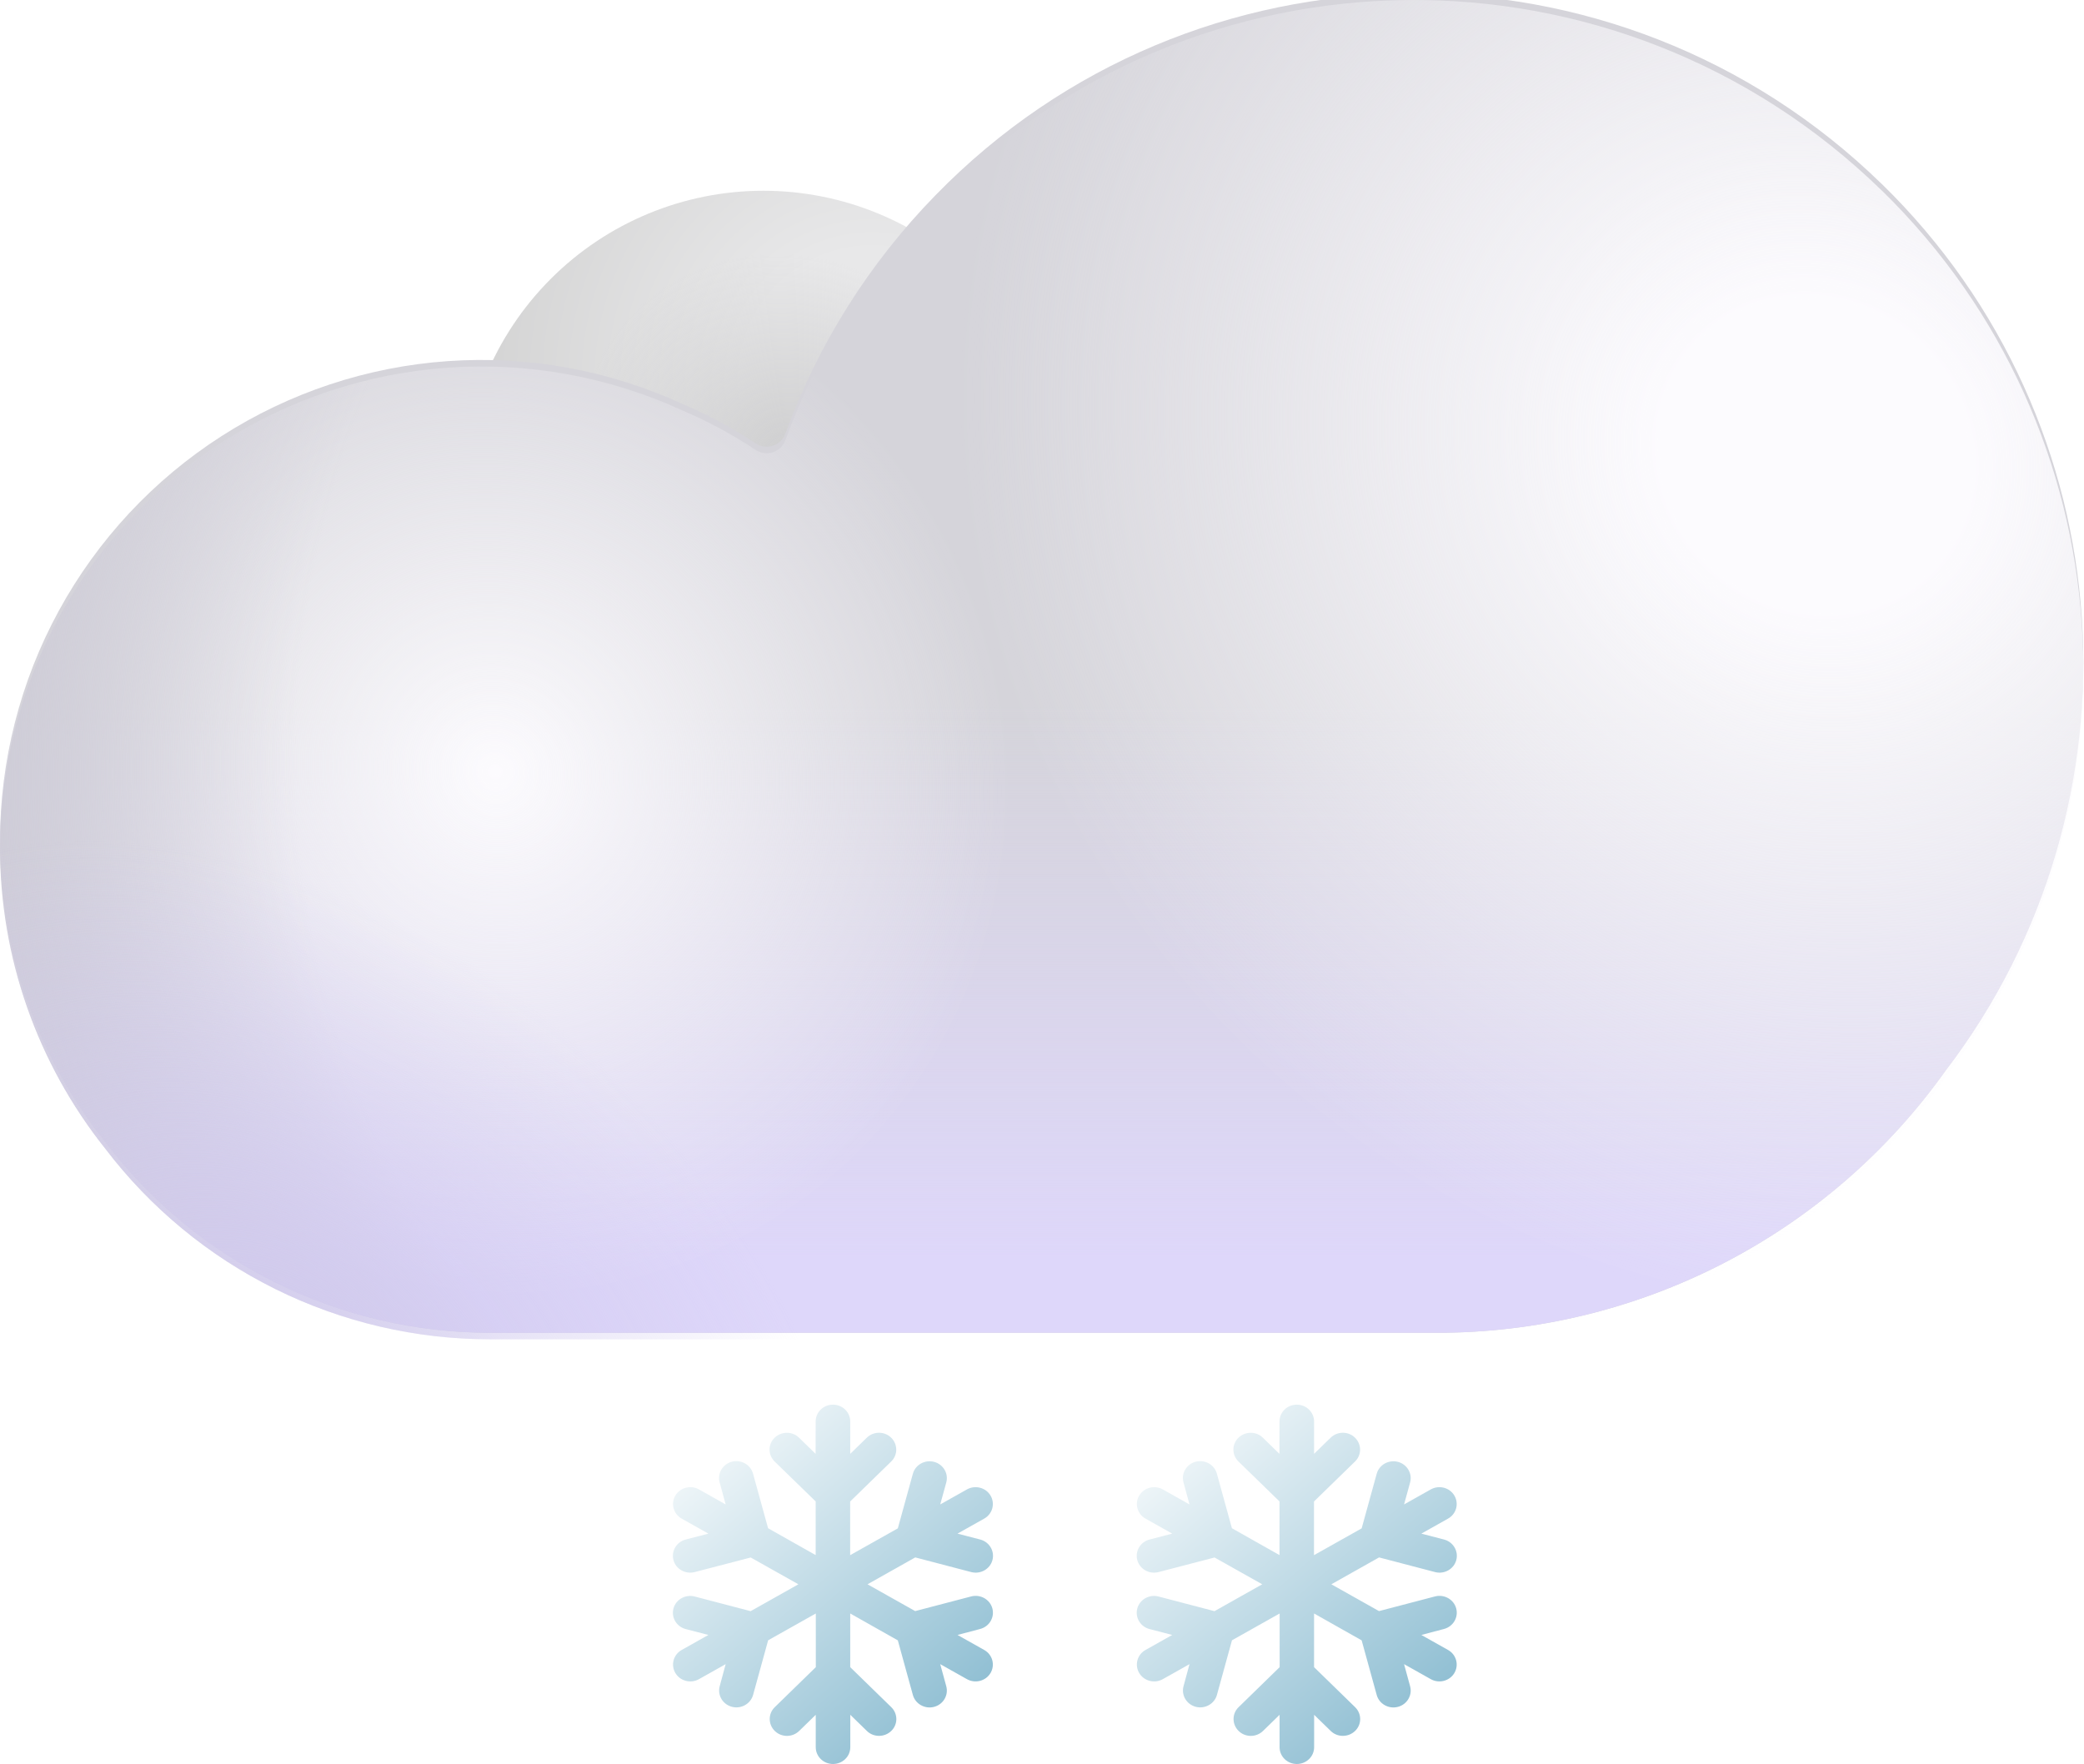 <svg width="319" height="270" viewBox="0 0 319 270" fill="none" xmlns="http://www.w3.org/2000/svg">
<path d="M116.852 121.221C129.056 121.221 140.759 116.374 149.388 107.745C158.017 99.116 162.865 87.412 162.865 75.209C162.865 63.006 158.017 51.303 149.388 42.674C140.759 34.045 129.056 29.197 116.852 29.197C104.649 29.197 92.946 34.045 84.317 42.674C75.688 51.303 70.84 63.006 70.84 75.209C70.84 87.412 75.688 99.116 84.317 107.745C92.946 116.374 104.649 121.221 116.852 121.221Z" fill="url(#paint0_radial_32_116)"/>
<path d="M116.852 121.221C129.056 121.221 140.759 116.374 149.388 107.745C158.017 99.116 162.865 87.412 162.865 75.209C162.865 63.006 158.017 51.303 149.388 42.674C140.759 34.045 129.056 29.197 116.852 29.197C104.649 29.197 92.946 34.045 84.317 42.674C75.688 51.303 70.84 63.006 70.84 75.209C70.84 87.412 75.688 99.116 84.317 107.745C92.946 116.374 104.649 121.221 116.852 121.221Z" fill="url(#paint1_radial_32_116)"/>
<g filter="url(#filter0_i_32_116)">
<path d="M288.032 29.151C247.52 -10.335 182.705 -9.651 143.219 30.86C133.043 41.267 125.2 53.722 120.212 67.396C120.051 67.826 119.795 68.213 119.462 68.53C119.13 68.847 118.731 69.085 118.294 69.226C117.858 69.367 117.395 69.408 116.94 69.346C116.485 69.283 116.051 69.119 115.668 68.865C112.115 66.499 108.348 64.47 104.416 62.806C93.188 57.655 80.846 55.409 68.523 56.275C56.201 57.141 44.294 61.091 33.897 67.761C23.5 74.432 14.946 83.609 9.023 94.449C3.1 105.289 -0.003 117.445 1.67581e-06 129.797C0.003 146.507 5.677 162.721 16.093 175.787C23.007 184.877 31.93 192.244 42.165 197.312C52.4 202.38 63.668 205.011 75.089 205H219.902C235.157 205.013 250.194 201.373 263.755 194.384C277.316 187.396 289.007 177.262 297.849 164.83C328.884 124.205 325.582 65.779 288.032 29.14" fill="#D5D4DA"/>
<path d="M288.032 29.151C247.52 -10.335 182.705 -9.651 143.219 30.86C133.043 41.267 125.2 53.722 120.212 67.396C120.051 67.826 119.795 68.213 119.462 68.53C119.13 68.847 118.731 69.085 118.294 69.226C117.858 69.367 117.395 69.408 116.94 69.346C116.485 69.283 116.051 69.119 115.668 68.865C112.115 66.499 108.348 64.47 104.416 62.806C93.188 57.655 80.846 55.409 68.523 56.275C56.201 57.141 44.294 61.091 33.897 67.761C23.5 74.432 14.946 83.609 9.023 94.449C3.1 105.289 -0.003 117.445 1.67581e-06 129.797C0.003 146.507 5.677 162.721 16.093 175.787C23.007 184.877 31.93 192.244 42.165 197.312C52.4 202.38 63.668 205.011 75.089 205H219.902C235.157 205.013 250.194 201.373 263.755 194.384C277.316 187.396 289.007 177.262 297.849 164.83C328.884 124.205 325.582 65.779 288.032 29.14" fill="url(#paint2_linear_32_116)"/>
</g>
<path d="M288.032 29.151C247.52 -10.335 182.705 -9.651 143.219 30.86C133.043 41.267 125.2 53.722 120.212 67.396C120.051 67.826 119.795 68.213 119.462 68.53C119.13 68.847 118.731 69.085 118.294 69.226C117.858 69.367 117.395 69.408 116.94 69.346C116.485 69.283 116.051 69.119 115.668 68.865C112.115 66.499 108.348 64.47 104.416 62.806C93.188 57.655 80.846 55.409 68.523 56.275C56.201 57.141 44.294 61.091 33.897 67.761C23.5 74.432 14.946 83.609 9.023 94.449C3.1 105.289 -0.003 117.445 1.67581e-06 129.797C0.003 146.507 5.677 162.721 16.093 175.787C23.007 184.877 31.93 192.244 42.165 197.312C52.4 202.38 63.668 205.011 75.089 205H219.902C235.157 205.013 250.194 201.373 263.755 194.384C277.316 187.396 289.007 177.262 297.849 164.83C328.884 124.205 325.582 65.779 288.032 29.14" fill="url(#paint3_radial_32_116)"/>
<path d="M288.032 29.151C247.52 -10.335 182.705 -9.651 143.219 30.86C133.043 41.267 125.2 53.722 120.212 67.396C120.051 67.826 119.795 68.213 119.462 68.53C119.13 68.847 118.731 69.085 118.294 69.226C117.858 69.367 117.395 69.408 116.94 69.346C116.485 69.283 116.051 69.119 115.668 68.865C112.115 66.499 108.348 64.47 104.416 62.806C93.188 57.655 80.846 55.409 68.523 56.275C56.201 57.141 44.294 61.091 33.897 67.761C23.5 74.432 14.946 83.609 9.023 94.449C3.1 105.289 -0.003 117.445 1.67581e-06 129.797C0.003 146.507 5.677 162.721 16.093 175.787C23.007 184.877 31.93 192.244 42.165 197.312C52.4 202.38 63.668 205.011 75.089 205H219.902C235.157 205.013 250.194 201.373 263.755 194.384C277.316 187.396 289.007 177.262 297.849 164.83C328.884 124.205 325.582 65.779 288.032 29.14" fill="url(#paint4_radial_32_116)"/>
<path d="M288.032 29.151C247.52 -10.335 182.705 -9.651 143.219 30.86C133.043 41.267 125.2 53.722 120.212 67.396C120.051 67.826 119.795 68.213 119.462 68.53C119.13 68.847 118.731 69.085 118.294 69.226C117.858 69.367 117.395 69.408 116.94 69.346C116.485 69.283 116.051 69.119 115.668 68.865C112.115 66.499 108.348 64.47 104.416 62.806C93.188 57.655 80.846 55.409 68.523 56.275C56.201 57.141 44.294 61.091 33.897 67.761C23.5 74.432 14.946 83.609 9.023 94.449C3.1 105.289 -0.003 117.445 1.67581e-06 129.797C0.003 146.507 5.677 162.721 16.093 175.787C23.007 184.877 31.93 192.244 42.165 197.312C52.4 202.38 63.668 205.011 75.089 205H219.902C235.157 205.013 250.194 201.373 263.755 194.384C277.316 187.396 289.007 177.262 297.849 164.83C328.884 124.205 325.582 65.779 288.032 29.14" fill="url(#paint5_radial_32_116)"/>
<path d="M288.032 29.151C247.52 -10.335 182.705 -9.651 143.219 30.86C133.043 41.267 125.2 53.722 120.212 67.396C120.051 67.826 119.795 68.213 119.462 68.53C119.13 68.847 118.731 69.085 118.294 69.226C117.858 69.367 117.395 69.408 116.94 69.346C116.485 69.283 116.051 69.119 115.668 68.865C112.115 66.499 108.348 64.47 104.416 62.806C93.188 57.655 80.846 55.409 68.523 56.275C56.201 57.141 44.294 61.091 33.897 67.761C23.5 74.432 14.946 83.609 9.023 94.449C3.1 105.289 -0.003 117.445 1.67581e-06 129.797C0.003 146.507 5.677 162.721 16.093 175.787C23.007 184.877 31.93 192.244 42.165 197.312C52.4 202.38 63.668 205.011 75.089 205H219.902C235.157 205.013 250.194 201.373 263.755 194.384C277.316 187.396 289.007 177.262 297.849 164.83C328.884 124.205 325.582 65.779 288.032 29.14" fill="url(#paint6_radial_32_116)"/>
<path d="M127.5 215C128.966 215 130.145 216.149 130.145 217.578V222.529L132.68 220.059C133.716 219.049 135.391 219.049 136.416 220.059C137.441 221.068 137.452 222.701 136.416 223.699L130.134 229.821V238.037L137.43 233.935L139.733 225.579C140.108 224.204 141.562 223.388 142.973 223.753C144.384 224.118 145.221 225.536 144.846 226.911L143.921 230.272L148.009 227.974C149.277 227.265 150.897 227.684 151.624 228.919C152.351 230.154 151.922 231.733 150.654 232.442L146.566 234.74L150.037 235.642C151.448 236.008 152.285 237.425 151.911 238.8C151.536 240.175 150.081 240.991 148.671 240.626L140.097 238.381L132.79 242.495L140.086 246.597L148.66 244.353C150.07 243.988 151.525 244.804 151.9 246.178C152.274 247.553 151.437 248.971 150.026 249.336L146.566 250.249L150.654 252.547C151.922 253.256 152.351 254.835 151.624 256.07C150.897 257.305 149.277 257.724 148.009 257.015L143.921 254.717L144.846 258.1C145.221 259.475 144.384 260.892 142.973 261.258C141.562 261.623 140.108 260.806 139.733 259.432L137.43 251.076L130.145 246.963V255.179L136.427 261.301C137.463 262.31 137.463 263.943 136.427 264.941C135.391 265.94 133.716 265.951 132.691 264.941L130.156 262.471V267.422C130.156 268.851 128.977 270 127.511 270C126.045 270 124.866 268.851 124.866 267.422V262.471L122.331 264.941C121.295 265.951 119.62 265.951 118.595 264.941C117.57 263.932 117.559 262.299 118.595 261.301L124.877 255.179V246.963L117.581 251.065L115.278 259.421C114.903 260.796 113.449 261.612 112.038 261.247C110.627 260.882 109.79 259.464 110.165 258.089L111.079 254.717L106.991 257.015C105.723 257.724 104.103 257.305 103.376 256.07C102.649 254.835 103.078 253.256 104.346 252.547L108.434 250.249L104.963 249.347C103.552 248.982 102.715 247.564 103.089 246.189C103.464 244.814 104.919 243.998 106.329 244.363L114.903 246.608L122.21 242.495L114.914 238.392L106.329 240.626C104.919 240.991 103.464 240.175 103.089 238.8C102.715 237.425 103.552 236.008 104.963 235.642L108.434 234.74L104.346 232.442C103.078 231.733 102.649 230.154 103.376 228.919C104.103 227.684 105.723 227.265 106.991 227.974L111.079 230.272L110.154 226.889C109.779 225.515 110.616 224.097 112.027 223.732C113.438 223.367 114.892 224.183 115.267 225.558L117.57 233.913L124.855 238.027V229.811L118.573 223.699C117.537 222.69 117.537 221.057 118.573 220.059C119.609 219.06 121.284 219.049 122.309 220.059L124.844 222.529L124.855 217.578C124.855 216.149 126.034 215 127.5 215Z" fill="url(#paint7_linear_32_116)"/>
<path d="M198.5 215C199.966 215 201.145 216.149 201.145 217.578V222.529L203.68 220.059C204.716 219.049 206.391 219.049 207.416 220.059C208.441 221.068 208.452 222.701 207.416 223.699L201.134 229.821V238.037L208.43 233.935L210.733 225.579C211.108 224.204 212.562 223.388 213.973 223.753C215.384 224.118 216.221 225.536 215.846 226.911L214.921 230.272L219.009 227.974C220.277 227.265 221.897 227.684 222.624 228.919C223.351 230.154 222.922 231.733 221.654 232.442L217.566 234.74L221.037 235.642C222.448 236.008 223.285 237.425 222.911 238.8C222.536 240.175 221.081 240.991 219.671 240.626L211.097 238.381L203.79 242.495L211.086 246.597L219.66 244.353C221.07 243.988 222.525 244.804 222.9 246.178C223.274 247.553 222.437 248.971 221.026 249.336L217.566 250.249L221.654 252.547C222.922 253.256 223.351 254.835 222.624 256.07C221.897 257.305 220.277 257.724 219.009 257.015L214.921 254.717L215.846 258.1C216.221 259.475 215.384 260.892 213.973 261.258C212.562 261.623 211.108 260.806 210.733 259.432L208.43 251.076L201.145 246.963V255.179L207.427 261.301C208.463 262.31 208.463 263.943 207.427 264.941C206.391 265.94 204.716 265.951 203.691 264.941L201.156 262.471V267.422C201.156 268.851 199.977 270 198.511 270C197.045 270 195.866 268.851 195.866 267.422V262.471L193.331 264.941C192.295 265.951 190.62 265.951 189.595 264.941C188.57 263.932 188.559 262.299 189.595 261.301L195.877 255.179V246.963L188.581 251.065L186.278 259.421C185.903 260.796 184.449 261.612 183.038 261.247C181.627 260.882 180.79 259.464 181.165 258.089L182.079 254.717L177.991 257.015C176.723 257.724 175.103 257.305 174.376 256.07C173.649 254.835 174.078 253.256 175.346 252.547L179.434 250.249L175.963 249.347C174.552 248.982 173.715 247.564 174.089 246.189C174.464 244.814 175.919 243.998 177.329 244.363L185.903 246.608L193.21 242.495L185.914 238.392L177.329 240.626C175.919 240.991 174.464 240.175 174.089 238.8C173.715 237.425 174.552 236.008 175.963 235.642L179.434 234.74L175.346 232.442C174.078 231.733 173.649 230.154 174.376 228.919C175.103 227.684 176.723 227.265 177.991 227.974L182.079 230.272L181.154 226.889C180.779 225.515 181.616 224.097 183.027 223.732C184.438 223.367 185.892 224.183 186.267 225.558L188.57 233.913L195.855 238.027V229.811L189.573 223.699C188.537 222.69 188.537 221.057 189.573 220.059C190.609 219.06 192.284 219.049 193.309 220.059L195.844 222.529L195.855 217.578C195.855 216.149 197.034 215 198.5 215Z" fill="url(#paint8_linear_32_116)"/>
<defs>
<filter id="filter0_i_32_116" x="0" y="-1" width="318.895" height="206" filterUnits="userSpaceOnUse" color-interpolation-filters="sRGB">
<feFlood flood-opacity="0" result="BackgroundImageFix"/>
<feBlend mode="normal" in="SourceGraphic" in2="BackgroundImageFix" result="shape"/>
<feColorMatrix in="SourceAlpha" type="matrix" values="0 0 0 0 0 0 0 0 0 0 0 0 0 0 0 0 0 0 127 0" result="hardAlpha"/>
<feOffset dy="-1"/>
<feGaussianBlur stdDeviation="1"/>
<feComposite in2="hardAlpha" operator="arithmetic" k2="-1" k3="1"/>
<feColorMatrix type="matrix" values="0 0 0 0 0.816 0 0 0 0 0.784 0 0 0 0 0.957 0 0 0 1 0"/>
<feBlend mode="normal" in2="shape" result="effect1_innerShadow_32_116"/>
</filter>
<radialGradient id="paint0_radial_32_116" cx="0" cy="0" r="1" gradientUnits="userSpaceOnUse" gradientTransform="translate(133.442 58.142) rotate(-172.463) scale(63.147)">
<stop offset="0.309" stop-color="#E8E8E9"/>
<stop offset="1" stop-color="#D2D2D2"/>
</radialGradient>
<radialGradient id="paint1_radial_32_116" cx="0" cy="0" r="1" gradientUnits="userSpaceOnUse" gradientTransform="translate(121.773 71.314) rotate(-141.242) scale(34.28 31.409)">
<stop stop-color="#CDCDCE"/>
<stop offset="1" stop-color="#CDCDCE" stop-opacity="0"/>
</radialGradient>
<linearGradient id="paint2_linear_32_116" x1="192.021" y1="193.975" x2="192.021" y2="108.409" gradientUnits="userSpaceOnUse">
<stop stop-color="#DED7FA"/>
<stop offset="1" stop-color="#DED7FA" stop-opacity="0"/>
</linearGradient>
<radialGradient id="paint3_radial_32_116" cx="0" cy="0" r="1" gradientUnits="userSpaceOnUse" gradientTransform="translate(277.591 68.924) rotate(136.5) scale(127.036 136.271)">
<stop offset="0.179" stop-color="#FCFBFE"/>
<stop offset="1" stop-color="#FCFBFE" stop-opacity="0"/>
</radialGradient>
<radialGradient id="paint4_radial_32_116" cx="0" cy="0" r="1" gradientUnits="userSpaceOnUse" gradientTransform="translate(75.829 117.621) rotate(144.444) scale(77.935 81.664)">
<stop stop-color="#FCFBFE"/>
<stop offset="1" stop-color="#FCFBFE" stop-opacity="0"/>
</radialGradient>
<radialGradient id="paint5_radial_32_116" cx="0" cy="0" r="1" gradientUnits="userSpaceOnUse" gradientTransform="translate(264.376 96.416) rotate(166.654) scale(271.719 213.987)">
<stop offset="0.815" stop-color="#CECCD7" stop-opacity="0"/>
<stop offset="1" stop-color="#CECCD7"/>
</radialGradient>
<radialGradient id="paint6_radial_32_116" cx="0" cy="0" r="1" gradientUnits="userSpaceOnUse" gradientTransform="translate(41.502 216.606) rotate(-46.79) scale(73.613 101.588)">
<stop stop-color="#D0C9EE"/>
<stop offset="1" stop-color="#D0C9EE" stop-opacity="0"/>
</radialGradient>
<linearGradient id="paint7_linear_32_116" x1="103" y1="215" x2="151.65" y2="270.308" gradientUnits="userSpaceOnUse">
<stop stop-color="white"/>
<stop offset="1" stop-color="#7FB5CC"/>
</linearGradient>
<linearGradient id="paint8_linear_32_116" x1="174" y1="215" x2="222.65" y2="270.308" gradientUnits="userSpaceOnUse">
<stop stop-color="white"/>
<stop offset="1" stop-color="#7FB5CC"/>
</linearGradient>
</defs>
</svg>
